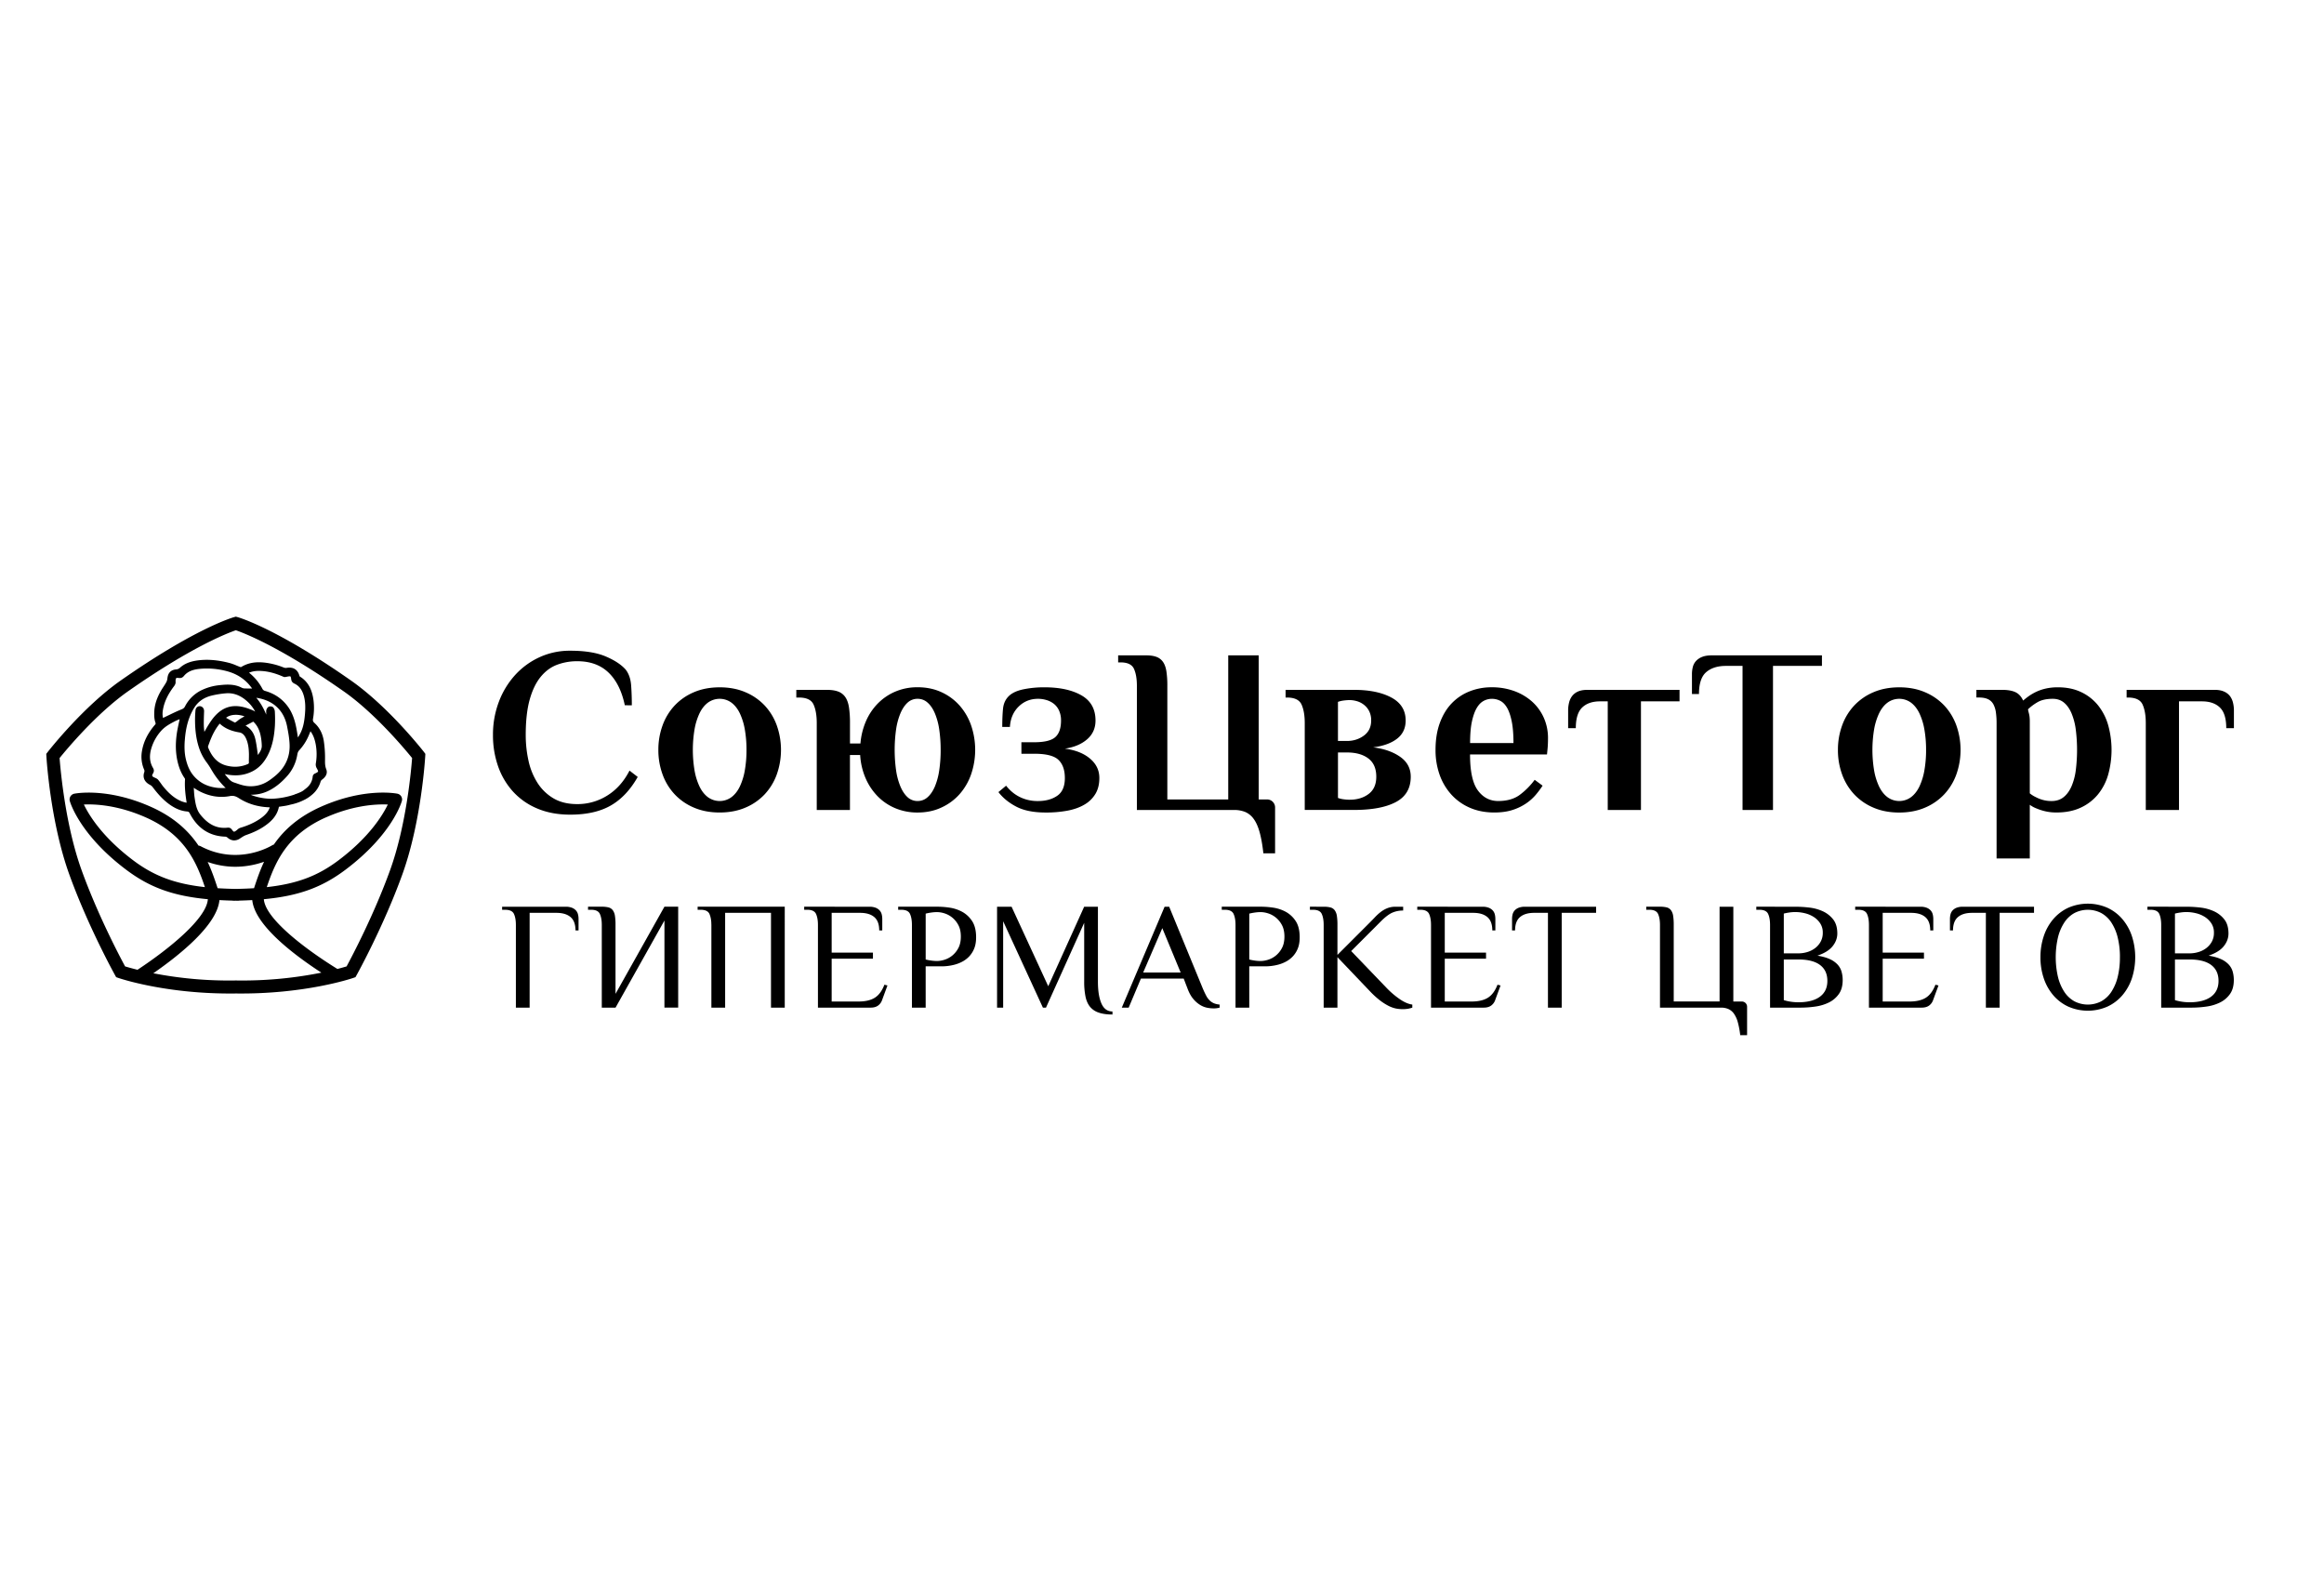 <svg id="Слой_1" data-name="Слой 1" xmlns="http://www.w3.org/2000/svg" viewBox="0 0 3968.5 2711.06"><defs><style>.cls-1{fill:#000;}</style></defs><path class="cls-1" d="M1066.93,1204.13q-7.61-36.39-27.8-55.79t-53.38-19.4a97.14,97.14,0,0,0-34.4,6q-16,6-28,20.6t-18.8,38.79q-6.79,24.2-6.8,60.59a201.28,201.28,0,0,0,4.8,44.19A115.48,115.48,0,0,0,918,1336.9a81,81,0,0,0,27.19,26.19q16.59,9.81,40.6,9.8a95.41,95.41,0,0,0,51.18-14.6q23.6-14.6,38-42.59l14,10.8q-18.8,33.2-46,48.79t-69.18,15.6q-31.61,0-56.19-10.4a116.6,116.6,0,0,1-41.39-28.8,125.4,125.4,0,0,1-25.6-43.19,159.2,159.2,0,0,1-8.79-53.58,157.49,157.49,0,0,1,10-56.59,142.69,142.69,0,0,1,27.6-45.59,128.87,128.87,0,0,1,41.79-30.6A123.71,123.71,0,0,1,973.75,1111q37.57,0,60.58,9.79t34.2,22.6q8,10.41,9.2,26.79t1.19,34Z"/><path class="cls-1" d="M1124.22,1280.36a120.69,120.69,0,0,1,7.2-41.88,98.63,98.63,0,0,1,20.72-34,96.59,96.59,0,0,1,32.94-22.68q19.41-8.28,43.84-8.29t43.85,8.29a96.78,96.78,0,0,1,32.94,22.68,98.78,98.78,0,0,1,20.72,34,125.43,125.43,0,0,1,0,83.77,98.87,98.87,0,0,1-20.72,34,96.64,96.64,0,0,1-32.94,22.68q-19.43,8.28-43.85,8.29t-43.84-8.29a96.45,96.45,0,0,1-32.94-22.68,98.72,98.72,0,0,1-20.72-34A120.7,120.7,0,0,1,1124.22,1280.36Zm150.51,0a199.24,199.24,0,0,0-2.83-34.68,107.91,107.91,0,0,0-8.51-27.7q-5.67-11.77-14.4-18.33a34.07,34.07,0,0,0-40.14,0q-8.73,6.55-14.39,18.33a106.74,106.74,0,0,0-8.51,27.7,213.22,213.22,0,0,0,0,69.37,106.62,106.62,0,0,0,8.51,27.7q5.65,11.77,14.39,18.32a34,34,0,0,0,40.14,0q8.73-6.54,14.4-18.32a107.79,107.79,0,0,0,8.51-27.7A199.27,199.27,0,0,0,1274.73,1280.36Z"/><path class="cls-1" d="M1567,1387.25a97,97,0,0,1-38.39-7.42,91.25,91.25,0,0,1-30.33-20.72,101.67,101.67,0,0,1-20.5-31.19,116.62,116.62,0,0,1-8.94-38.83h-17.45v93.8H1394.7V1234.56q0-19.63-5.45-31.63t-25.09-12h-4.36v-13.09h52.35q11.34,0,19,2.84a25.27,25.27,0,0,1,12.21,9.38q4.59,6.54,6.33,17.45a175.8,175.8,0,0,1,1.75,27v34.9h17.88a119.22,119.22,0,0,1,9.38-38,99.84,99.84,0,0,1,20.29-30.32,93.12,93.12,0,0,1,29.88-20.29,95.7,95.7,0,0,1,38.18-7.41q22.24,0,40.35,8.29a93.16,93.16,0,0,1,31,22.68,101.66,101.66,0,0,1,19.85,34,129.16,129.16,0,0,1,0,83.77,101.76,101.76,0,0,1-19.85,34,93,93,0,0,1-31,22.68Q1589.28,1387.24,1567,1387.25Zm39.26-106.89a233.37,233.37,0,0,0-2.4-34.68,114.54,114.54,0,0,0-7.41-27.7q-5-11.77-12.44-18.33a25,25,0,0,0-17-6.54,24.75,24.75,0,0,0-17.24,6.54q-7.18,6.55-12.21,18.33a114.07,114.07,0,0,0-7.42,27.7,251.84,251.84,0,0,0,0,69.37,114,114,0,0,0,7.42,27.7q5,11.77,12.21,18.32a24.71,24.71,0,0,0,17.24,6.55,25,25,0,0,0,17-6.55q7.41-6.54,12.44-18.32a114.41,114.41,0,0,0,7.41-27.7A233.42,233.42,0,0,0,1606.29,1280.36Z"/><path class="cls-1" d="M1744.15,1267.28H1766q26.18,0,36-8.73t9.82-28.36a40.27,40.27,0,0,0-3.27-16.79,31,31,0,0,0-8.73-11.56,37.47,37.47,0,0,0-12.65-6.55,50.29,50.29,0,0,0-14.62-2.18q-19.62,0-33.15,13.31t-14.84,34.68h-13.08q0-18.31,1.3-31.19t9.6-21.16q8.28-8.28,24.87-11.78a175.63,175.63,0,0,1,36.21-3.49q39.27,0,63.26,13.74t24,43q0,19.63-14.39,32.07t-38,15.92q27,3.49,43,17t15.93,33.15q0,15.7-6.55,26.83a52,52,0,0,1-18.54,18.33q-12,7.2-28.79,10.47a198.41,198.41,0,0,1-37.74,3.27q-31,0-50.17-10t-30.54-24.87l13.09-10.91a78.3,78.3,0,0,0,7.85,8.51,64.25,64.25,0,0,0,11.35,8.51,66.85,66.85,0,0,0,15.27,6.54,69.69,69.69,0,0,0,20.06,2.62q19.63,0,32.72-8.94t13.09-30.33q0-20.49-10.9-31T1766,1286.91h-21.81Z"/><path class="cls-1" d="M1941.37,1170.93q0-18-5-29t-23-11h-4v-12h48q10.39,0,17.4,2.6a23.24,23.24,0,0,1,11.19,8.6q4.2,6,5.8,16a161.63,161.63,0,0,1,1.6,24.79v194h104v-246h52v246h14a13.67,13.67,0,0,1,14,14v78h-20q-2.4-21.6-6.4-36t-10.2-22.8a34.41,34.41,0,0,0-14.4-11.79,49.17,49.17,0,0,0-19-3.4h-166Z"/><path class="cls-1" d="M2228,1234.56q0-19.63-5.45-31.63t-25.09-12h-2.18v-13.09H2312.2q39.27,0,63.7,13.09t24.43,39.26q0,19.63-14.62,31T2344.92,1276q27.91,3.49,46,16.14t18.1,34q0,29.68-25.3,43.19t-71.55,13.53H2228Zm76.35-39.27a82.69,82.69,0,0,0-9.16.66,45.6,45.6,0,0,0-10.47,2.4v66.75H2300q16.58,0,29-9.17t12.43-25.74a34.79,34.79,0,0,0-3.27-15.7,32.19,32.19,0,0,0-8.73-10.91,35.3,35.3,0,0,0-12-6.32A45.38,45.38,0,0,0,2304.35,1195.29Zm0,170.15q19.64,0,32.72-9.82t13.09-29.45q0-20.94-13.53-31.19T2300,1284.73h-15.26v77.65a45.09,45.09,0,0,0,10.47,2.4A82.69,82.69,0,0,0,2304.35,1365.44Z"/><path class="cls-1" d="M2558.25,1367.62q22.68,0,36.86-10.47a122.72,122.72,0,0,0,25.53-25.74l13.52,10a156.94,156.94,0,0,1-11.56,15.49,82.12,82.12,0,0,1-16.58,14.83,89.48,89.48,0,0,1-23.12,11.13q-13.32,4.35-31.19,4.36-23.13,0-41.67-8.07a91.56,91.56,0,0,1-31.63-22.47,99.86,99.86,0,0,1-20.07-33.81,125,125,0,0,1-7-42.54q0-26.17,7.42-46.24t20.29-33.37a86.06,86.06,0,0,1,30.32-20.29,101.3,101.3,0,0,1,38-7,110.8,110.8,0,0,1,38,6.32,93.64,93.64,0,0,1,30.32,17.67,81.85,81.85,0,0,1,20.29,27.49,84.71,84.71,0,0,1,7.41,35.77q0,4.82-.22,9.82c-.15,3.35-.36,6.32-.65,8.94-.29,3.21-.59,6.11-.87,8.73H2510.26q0,43.18,13.31,61.29T2558.25,1367.62Zm26.18-99q0-21.81-2.84-36.21t-7.63-23.13q-4.82-8.71-11.57-12.43a30.82,30.82,0,0,0-15-3.71,29.1,29.1,0,0,0-14.18,3.71q-6.76,3.71-11.77,12.43t-8.08,23.13q-3,14.38-3,36.21Z"/><path class="cls-1" d="M2732.32,1197.47q-19.64,0-30.54,10.47t-10.91,35.34h-13.09v-30.54a54.59,54.59,0,0,1,1.53-12.87,31.11,31.11,0,0,1,5-11.12,25.5,25.5,0,0,1,9.81-7.86q6.33-3,16.36-3.05H2868v19.63h-65.88v185.42H2745.4V1197.47Z"/><path class="cls-1" d="M3111.18,1118.94v18H3027.6v246h-52v-246h-28.4q-21.2,0-33.59,10.6t-12.4,37.39h-12v-34a49.79,49.79,0,0,1,1.4-11.8,24,24,0,0,1,5.19-10.2,27.91,27.91,0,0,1,10.4-7.2q6.6-2.79,17-2.8Z"/><path class="cls-1" d="M3138.48,1280.36a120.69,120.69,0,0,1,7.2-41.88,98.63,98.63,0,0,1,20.72-34,96.59,96.59,0,0,1,32.94-22.68q19.41-8.28,43.85-8.29t43.84,8.29a96.78,96.78,0,0,1,32.94,22.68,98.78,98.78,0,0,1,20.72,34,125.43,125.43,0,0,1,0,83.77,98.87,98.87,0,0,1-20.72,34A96.64,96.64,0,0,1,3287,1379q-19.41,8.28-43.84,8.29t-43.85-8.29a96.45,96.45,0,0,1-32.94-22.68,98.72,98.72,0,0,1-20.72-34A120.7,120.7,0,0,1,3138.48,1280.36Zm150.51,0a198.27,198.27,0,0,0-2.83-34.68,107.52,107.52,0,0,0-8.51-27.7q-5.67-11.77-14.4-18.33a34.05,34.05,0,0,0-40.13,0q-8.73,6.55-14.4,18.33a107.13,107.13,0,0,0-8.51,27.7,214,214,0,0,0,0,69.37,107,107,0,0,0,8.51,27.7q5.67,11.77,14.4,18.32a34,34,0,0,0,40.13,0q8.73-6.54,14.4-18.32a107.4,107.4,0,0,0,8.51-27.7A198.3,198.3,0,0,0,3289,1280.36Z"/><path class="cls-1" d="M3514.1,1173.48q22.68,0,39.92,8.29a82.06,82.06,0,0,1,28.8,22.68,96.47,96.47,0,0,1,17.23,34,157.54,157.54,0,0,1,0,83.77,94.5,94.5,0,0,1-17.45,34,83,83,0,0,1-29.45,22.68q-17.67,8.28-41.23,8.29a83.7,83.7,0,0,1-19.19-2,89.11,89.11,0,0,1-14.4-4.58,48.75,48.75,0,0,1-12.22-6.55v91.62H3409.4V1234.56a133.61,133.61,0,0,0-1.09-17.67,42.73,42.73,0,0,0-4.15-14,20.25,20.25,0,0,0-9.16-9q-6.11-3-15.7-3h-4.37v-13.09h43.19q14.84,0,23.34,3.93t13.31,14.39q3.93-3.48,9.38-7.41a85.13,85.13,0,0,1,12.65-7.42,79.64,79.64,0,0,1,16.58-5.67A91.77,91.77,0,0,1,3514.1,1173.48Zm-8.72,19.63q-16.59,0-26.61,6.11a84.08,84.08,0,0,0-15.71,11.78,44.43,44.43,0,0,0,1.31,6.11,44.5,44.5,0,0,1,1.31,6.54,70.38,70.38,0,0,1,.43,8.29v122.59a48.41,48.41,0,0,0,10.47,6.54,57.72,57.72,0,0,0,11.56,4.59,54.29,54.29,0,0,0,15.06,2q12.21,0,20.5-6.55t13.53-18.32a102.56,102.56,0,0,0,7.41-27.7,277,277,0,0,0,0-69.37,108.73,108.73,0,0,0-7.2-27.7q-5-11.77-12.87-18.33T3505.38,1193.11Z"/><path class="cls-1" d="M3664.18,1234.56q0-19.63-5.46-31.63t-25.08-12h-2.19v-13.09H3782q9.59,0,16.14,3.05a25.34,25.34,0,0,1,10,7.86,31.11,31.11,0,0,1,5,11.12,54.59,54.59,0,0,1,1.53,12.87v30.54H3801.6q0-24.87-10.91-35.34t-30.54-10.47h-39.26v185.42h-56.71Z"/><path class="cls-1" d="M880.93,1579.43q0-11.75-3.27-18.92t-15-7.18h-5.22v-5.22H965.76a28.83,28.83,0,0,1,11.09,1.82,18.28,18.28,0,0,1,6.79,4.7,15.75,15.75,0,0,1,3.39,6.66,32.63,32.63,0,0,1,.91,7.7v19.58h-5.22q0-15.66-8.48-22.84t-24.14-7.18H904.42v161.83H880.93Z"/><path class="cls-1" d="M1134.63,1571.6l-83.52,148.78h-23.49v-141q0-11.75-3.27-18.92t-15-7.18h-5.22v-5.22h23.5a46.62,46.62,0,0,1,11.35,1.17,13.17,13.17,0,0,1,7.31,4.7,21.43,21.43,0,0,1,3.78,9.66,96.71,96.71,0,0,1,1,15.79v117.46l83.52-148.78h23.49v172.27h-23.49Z"/><path class="cls-1" d="M1340.05,1720.38h-23.49V1558.55h-78.31v161.83h-23.49v-141q0-11.75-3.26-18.92t-15-7.18h-5.22v-5.22h148.78Z"/><path class="cls-1" d="M1484.39,1548.11a28.85,28.85,0,0,1,11.1,1.82,18.16,18.16,0,0,1,6.78,4.7,15.88,15.88,0,0,1,3.4,6.66,33.16,33.16,0,0,1,.91,7.7v19.58h-5.22q0-15.66-8.48-22.84t-24.15-7.18h-48.55v67.86h70.48v10.44h-70.48v73.09h45.68q17.75,0,28.06-6.53t16.31-22.18l5.22,1.3-9.13,24.8a19.38,19.38,0,0,1-6.92,9.53q-4.83,3.53-12.66,3.52h-90v-141q0-11.75-3.26-18.92t-15-7.18h-5.22v-5.22Z"/><path class="cls-1" d="M1580.71,1720.38h-23.49v-141q0-11.75-3.27-18.92t-15-7.18h-5.22v-5.22h67.87a144.76,144.76,0,0,1,19.58,1.56,65.33,65.33,0,0,1,21.4,6.92,47.34,47.34,0,0,1,17.23,15.79q7,10.45,7,27.93,0,11.24-3.26,19.19a42.84,42.84,0,0,1-8.48,13.44,45.43,45.43,0,0,1-11.62,8.87,59.6,59.6,0,0,1-12.79,5.09,83.49,83.49,0,0,1-12,2.35,82.49,82.49,0,0,1-9.27.66h-28.71Zm19.57-79.61a43.13,43.13,0,0,0,12.4-2.09,39.51,39.51,0,0,0,13.18-7,41.17,41.17,0,0,0,10.58-12.92q4.3-7.95,4.3-19.7t-4.3-19.71a41.28,41.28,0,0,0-10.58-12.92,39.88,39.88,0,0,0-13.18-7.05,43.48,43.48,0,0,0-12.4-2.09,71.65,71.65,0,0,0-10.31.79,84.45,84.45,0,0,0-9.26,1.82v78.31A84.26,84.26,0,0,0,1590,1640,71.59,71.59,0,0,0,1600.28,1640.77Z"/><path class="cls-1" d="M1899.67,1732.13q-14.1,0-23.49-3.27a32,32,0,0,1-14.88-10q-5.49-6.78-7.7-17.48a126.22,126.22,0,0,1-2.22-25.32v-100.5l-65.25,144.87h-5.22L1713,1572.9v147.48H1702.6V1548.11h24.8L1790,1683.84l61.34-135.73h23.49V1676q0,23.74,6,37.32t18.79,13.58Z"/><path class="cls-1" d="M2082.64,1720.38a37.22,37.22,0,0,1-10.44,1.3,60.43,60.43,0,0,1-10.31-1,37.21,37.21,0,0,1-12-4.57,47.27,47.27,0,0,1-12-10.31q-5.88-6.78-10.05-18l-6.53-17h-73.08l-20.88,49.59h-11.75l73.09-172.27h7.83l57.42,139.64q3.14,7.32,5.87,12.4a31,31,0,0,0,6.14,8.22,23.66,23.66,0,0,0,7.31,4.7,33.94,33.94,0,0,0,9.39,2.09Zm-130.51-60h63.95l-31.32-75.7Z"/><path class="cls-1" d="M2133.28,1720.38h-23.49v-141q0-11.75-3.27-18.92t-15-7.18h-5.22v-5.22h67.86a144.76,144.76,0,0,1,19.58,1.56,65.33,65.33,0,0,1,21.4,6.92,47.34,47.34,0,0,1,17.23,15.79q7,10.45,7,27.93,0,11.24-3.26,19.19a42.84,42.84,0,0,1-8.48,13.44,45.43,45.43,0,0,1-11.62,8.87,59.8,59.8,0,0,1-12.79,5.09,83.49,83.49,0,0,1-12,2.35,82.34,82.34,0,0,1-9.27.66h-28.71Zm19.57-79.61a43.13,43.13,0,0,0,12.4-2.09,39.51,39.51,0,0,0,13.18-7,41.17,41.17,0,0,0,10.58-12.92q4.3-7.95,4.3-19.7t-4.3-19.71a41.28,41.28,0,0,0-10.58-12.92,39.88,39.88,0,0,0-13.18-7.05,43.48,43.48,0,0,0-12.4-2.09,71.65,71.65,0,0,0-10.31.79,84.45,84.45,0,0,0-9.26,1.82v78.31a84.26,84.26,0,0,0,9.26,1.83A71.59,71.59,0,0,0,2152.85,1640.77Z"/><path class="cls-1" d="M2260.39,1548.11a46.71,46.71,0,0,1,11.36,1.17,13.11,13.11,0,0,1,7.3,4.7,21.43,21.43,0,0,1,3.79,9.66,98,98,0,0,1,1,15.79v50.9l54.82-54.82q5-5,9.52-9.78a83.35,83.35,0,0,1,9.66-8.75,47.29,47.29,0,0,1,11.22-6.39,37.1,37.1,0,0,1,14-2.48h13v6.52a44.81,44.81,0,0,0-18.92,3.79q-8.22,3.78-18.93,14.48l-50.9,50.9,60,62.47a145.65,145.65,0,0,0,22.58,19.39q11.87,8.21,21.79,9.5v5.22a48,48,0,0,1-6.92,1.83,54.24,54.24,0,0,1-10,.78,58.13,58.13,0,0,1-11.36-1.17,50.63,50.63,0,0,1-12.79-4.7,96.53,96.53,0,0,1-14.75-9.53,150.68,150.68,0,0,1-17.22-15.92l-54.82-57.43v86.14h-23.49v-141q0-11.75-3.26-18.92t-15-7.18h-5.22v-5.22Z"/><path class="cls-1" d="M2531.32,1548.11a28.85,28.85,0,0,1,11.1,1.82,18.16,18.16,0,0,1,6.78,4.7,15.88,15.88,0,0,1,3.4,6.66,33.16,33.16,0,0,1,.91,7.7v19.58h-5.22q0-15.66-8.48-22.84t-24.15-7.18h-48.55v67.86h70.48v10.44h-70.48v73.09h45.68q17.74,0,28.06-6.53t16.31-22.18l5.23,1.3-9.14,24.8a19.38,19.38,0,0,1-6.92,9.53q-4.83,3.53-12.66,3.52h-90.05v-141q0-11.75-3.26-18.92t-15-7.18h-5.22v-5.22Z"/><path class="cls-1" d="M2725.52,1548.11v10.44h-58.73v161.83H2643.3V1558.55h-23.49q-15.66,0-24.15,7.18t-8.48,22.84H2582V1569a32.63,32.63,0,0,1,.91-7.7,15.66,15.66,0,0,1,3.4-6.66,18.16,18.16,0,0,1,6.78-4.7,28.88,28.88,0,0,1,11.1-1.82Z"/><path class="cls-1" d="M2834.62,1720.38v-141q0-11.75-3.26-18.92t-15-7.18h-5.22v-5.22h23.49a46.65,46.65,0,0,1,11.36,1.17,13.17,13.17,0,0,1,7.31,4.7,21.54,21.54,0,0,1,3.78,9.66,96.71,96.71,0,0,1,1,15.79v130.51h78.3V1548.11h23.49v161.83h14.36a8.92,8.92,0,0,1,9.13,9.14v48.28h-11.74a141.42,141.42,0,0,0-4.18-22.31,45.89,45.89,0,0,0-6.65-14.49,23.33,23.33,0,0,0-9.53-7.83,30.79,30.79,0,0,0-12.27-2.35Z"/><path class="cls-1" d="M3066.93,1548.11a199.46,199.46,0,0,1,22.58,1.43,76.07,76.07,0,0,1,23,6.27,47.87,47.87,0,0,1,17.75,13.83q7.17,9,7.17,24.15,0,11.74-8.09,21.79t-25.84,16.05q12.78,2.1,21,5.88a41.14,41.14,0,0,1,13.18,9.13,29.78,29.78,0,0,1,6.92,12.14,52.4,52.4,0,0,1,2,14.62q0,14.61-6.66,23.88a45.2,45.2,0,0,1-17,14.36,76.16,76.16,0,0,1-23.1,6.91,176.85,176.85,0,0,1-25.06,1.83h-52.2v-141q0-11.75-3.27-18.92t-15-7.18h-5.22v-5.22Zm3.91,79.61a53.12,53.12,0,0,0,15.27-2.22,41.65,41.65,0,0,0,13.32-6.66,35,35,0,0,0,9.52-11,31,31,0,0,0,3.66-15.4,28.27,28.27,0,0,0-4.44-16,37.47,37.47,0,0,0-11.22-11,49.1,49.1,0,0,0-15.14-6.27,67.78,67.78,0,0,0-26.5-1.17,84,84,0,0,0-9.26,1.82v67.87Zm-24.79,10.44v69.43a82.47,82.47,0,0,0,12.39,2.74,87.62,87.62,0,0,0,12.4.91q23.76,0,36.68-9.39t12.92-27.15q0-17.75-12.53-27.14t-37.07-9.4Z"/><path class="cls-1" d="M3279.14,1548.11a28.83,28.83,0,0,1,11.09,1.82,18.28,18.28,0,0,1,6.79,4.7,15.75,15.75,0,0,1,3.39,6.66,32.63,32.63,0,0,1,.91,7.7v19.58h-5.22q0-15.66-8.48-22.84t-24.15-7.18h-48.55v67.86h70.48v10.44h-70.48v73.09h45.68q17.74,0,28.06-6.53t16.32-22.18l5.22,1.3-9.14,24.8a19.32,19.32,0,0,1-6.92,9.53q-4.83,3.53-12.66,3.52h-90.05v-141q0-11.75-3.26-18.92t-15-7.18h-5.22v-5.22Z"/><path class="cls-1" d="M3473.33,1548.11v10.44H3414.6v161.83h-23.49V1558.55h-23.49q-15.66,0-24.14,7.18t-8.49,22.84h-5.22V1569a32.12,32.12,0,0,1,.92-7.7,15.53,15.53,0,0,1,3.39-6.66,18.16,18.16,0,0,1,6.78-4.7,28.88,28.88,0,0,1,11.1-1.82Z"/><path class="cls-1" d="M3484.3,1634.24a111.37,111.37,0,0,1,5.61-35.76,87.05,87.05,0,0,1,16.18-29.1,75.28,75.28,0,0,1,25.58-19.45,83.42,83.42,0,0,1,67.08,0,75.19,75.19,0,0,1,25.58,19.45,87.25,87.25,0,0,1,16.19,29.1,117.19,117.19,0,0,1,0,71.65,87.36,87.36,0,0,1-16.19,29,75.16,75.16,0,0,1-25.58,19.44,83.31,83.31,0,0,1-67.08,0,75.26,75.26,0,0,1-25.58-19.44,87.17,87.17,0,0,1-16.18-29A110.94,110.94,0,0,1,3484.3,1634.24Zm135.73,0a137.5,137.5,0,0,0-3.79-33.54,81.84,81.84,0,0,0-10.83-25.58,49.24,49.24,0,0,0-17.23-16.18,49.83,49.83,0,0,0-45.94,0,49.21,49.21,0,0,0-17.22,16.18,81.85,81.85,0,0,0-10.84,25.58,150.73,150.73,0,0,0,0,67.09,81.69,81.69,0,0,0,10.84,25.57,49.15,49.15,0,0,0,17.22,16.19,49.83,49.83,0,0,0,45.94,0,49.18,49.18,0,0,0,17.23-16.19,81.68,81.68,0,0,0,10.83-25.57A137.52,137.52,0,0,0,3620,1634.24Z"/><path class="cls-1" d="M3734.87,1548.11a199.18,199.18,0,0,1,22.58,1.43,76,76,0,0,1,23,6.27,47.79,47.79,0,0,1,17.75,13.83q7.18,9,7.18,24.15,0,11.74-8.09,21.79t-25.84,16.05q12.78,2.1,21,5.88a41.26,41.26,0,0,1,13.18,9.13,30,30,0,0,1,6.92,12.14,52.78,52.78,0,0,1,1.95,14.62q0,14.61-6.65,23.88a45.31,45.31,0,0,1-17,14.36,76,76,0,0,1-23.1,6.91,176.82,176.82,0,0,1-25.05,1.83H3690.5v-141q0-11.75-3.26-18.92t-15-7.18H3667v-5.22Zm3.92,79.61a53.12,53.12,0,0,0,15.27-2.22,41.5,41.5,0,0,0,13.31-6.66,34.93,34.93,0,0,0,9.53-11,31.07,31.07,0,0,0,3.65-15.4,28.34,28.34,0,0,0-4.43-16,37.62,37.62,0,0,0-11.23-11,49,49,0,0,0-15.14-6.27,67.73,67.73,0,0,0-26.49-1.17,84.2,84.2,0,0,0-9.27,1.82v67.87Zm-24.8,10.44v69.43a82.6,82.6,0,0,0,12.4,2.74,87.41,87.41,0,0,0,12.4.91q23.74,0,36.67-9.39t12.92-27.15q0-17.75-12.53-27.14t-37.06-9.4Z"/><path class="cls-1" d="M723.9,1283.83c-2.44-3.12-60.42-77-124.46-121.89-127-89-191-107.54-193.7-108.28l-3-.84-3,.84C397.07,1054.4,333,1073,206,1161.94c-64,44.88-122,118.77-124.45,121.89L79,1287.14l.24,4.19c.27,4.55,6.89,112.55,39.19,201.94,32.07,88.74,77.38,170.55,77.84,171.37l2.08,3.73,4,1.39c1.05.36,9.7,3.25,24.55,7a15.25,15.25,0,0,0,1.55.38c31.6,7.86,89.83,19.15,164.22,19.15,3.31,0,6.66,0,10-.06,117,1.48,197-25.32,200.34-26.46l4-1.39,2.08-3.73c.45-.82,45.78-82.63,77.84-171.37,32.3-89.39,38.92-197.39,39.19-201.94l.24-4.19ZM402.89,1674h-.31a677.12,677.12,0,0,1-140.77-12.3c47-32.58,109.09-83.12,112.9-124.92,7.14.41,14.68.68,22.41.89a10.68,10.68,0,0,0,1.3.25l4.3-.11,4.29.11h.16a10.08,10.08,0,0,0,1.24-.25c7.71-.21,15.23-.48,22.36-.89,4.13,42.4,69.84,92.55,118,123.89A685,685,0,0,1,402.89,1674Zm-53-159.37c-52.19-5.74-87.44-19.44-122.23-45.59-52.88-39.73-75.73-77.3-84.45-95.44,18.86-.89,57.81.77,105.75,22C315.24,1425,335.37,1471.37,349.88,1514.59Zm206.61-119c42-18.62,77.12-22.2,97.87-22.2,2.92,0,5.55.07,7.87.18-8.72,18.16-31.57,55.71-84.45,95.44-34.79,26.15-70,39.85-122.22,45.59C470.08,1471.37,490.2,1425,556.49,1395.58ZM371.61,1516.47c-4.67-14.31-9.86-29.53-16.95-44.78a143,143,0,0,0,47,8.19,149.16,149.16,0,0,0,49.26-8.55c-7.19,15.36-12.41,30.72-17.13,45.14-9.75.63-20.16,1-31.1,1.24C391.77,1517.49,381.36,1517.1,371.61,1516.47Zm294.5-30.75c-27.52,76.17-65.05,147.22-74.26,164.26-3.31,1-8.62,2.54-15.69,4.37-57.64-35.61-123.23-86.55-125.62-119.08,60-5.61,99.67-20.48,139.29-50.24,79.49-59.73,95.74-115.06,96.4-117.38a10,10,0,0,0-7.69-12.54c-2.25-.45-56.1-10.69-130.17,22.15-39.14,17.34-63.89,40.28-80.79,64.78a9.7,9.7,0,0,0-2.55,1c-.57.37-57.42,36-122.34,1.81a10.06,10.06,0,0,0-3.7-1.08c-16.92-25.14-41.87-48.76-81.92-66.5-74.08-32.84-127.91-22.6-130.17-22.15a10,10,0,0,0-7.69,12.54c.66,2.32,16.91,57.65,96.39,117.38,39.63,29.77,79.27,44.64,139.33,50.24-2.07,32.25-64.16,83.53-120.1,120.46-9.84-2.43-17.11-4.52-21.21-5.76-9.21-17-46.71-88-74.26-164.25-27.7-76.65-36-170.66-37.61-191.48,12-14.83,63.15-76.29,117.06-114.07,108.15-75.78,170-99.36,183.93-104.11,13.92,4.75,75.76,28.33,183.92,104.11,53.86,37.74,105.07,99.24,117.06,114.07C702.16,1315.05,693.83,1409,666.11,1485.72ZM557.05,1313.19c-2.15-5.42-2.1-10.87-2-16.63,0-1.52,0-3,0-4.58a200.13,200.13,0,0,0-2.06-26.46c-1.95-12.94-7.36-23.44-16.07-31.23-2.34-2.1-3-3.9-2.4-7.13a104.19,104.19,0,0,0,.8-31.71c-2.54-19.28-9.91-32.09-23.19-40.32a1.8,1.8,0,0,1-.67-.8c-2.85-11-10.39-15.9-21.82-14.1a9.8,9.8,0,0,1-4.92-.44,126.12,126.12,0,0,0-32.85-8.5c-16-1.77-28.66.6-39.91,7.5a3.24,3.24,0,0,1-1.94-.07c-2.15-.77-4.28-1.67-6.4-2.55a85.44,85.44,0,0,0-11.5-4.16c-20-5.24-37.93-6.68-54.67-4.42-13,1.74-22.57,5.67-30,12.35a10.73,10.73,0,0,1-6.72,3c-8,.65-13,5-14.46,12.66-.16.83-.3,1.7-.42,2.55a18.82,18.82,0,0,1-1.52,5.9c-1.52,2.92-3.4,5.78-5.2,8.54-1.43,2.17-2.85,4.35-4.15,6.59-7.17,12.36-10.93,23.94-11.49,35.38-.29,5.94-.4,12.84,2.1,19.61a3.64,3.64,0,0,1-.15,2.35c-13,14.77-20.62,30.13-23.21,46.94a54.84,54.84,0,0,0,3.77,30.24,6.61,6.61,0,0,1,.58,4.06c-3.47,9.06-.18,17.07,9,22a14.26,14.26,0,0,1,4.61,3.43c7,9.34,15.74,20,27.06,28.64,11.09,8.4,21.36,12.75,32.3,13.68,2.51.22,3.32,1,4.45,3.17,13.24,25.52,33.64,38.91,60.64,39.79a6.18,6.18,0,0,1,3.58,1.4c3.71,3.33,7.65,5,11.7,5a18,18,0,0,0,9.93-3.3l.7-.46c3.15-2.09,6.4-4.25,9.8-5.43,12.92-4.5,23-9.4,31.64-15.41,9.67-6.71,21.14-16.49,24.28-32.78,1.88-.33,3.78-.6,5.67-.87,2.82-.4,5.63-.81,8.41-1.41,2.28-.51,4.53-1.08,6.62-1.64,1.25-.25,2.61-.54,4.16-.94a89.38,89.38,0,0,0,19.34-7.45l.19.07,1-.69a55.93,55.93,0,0,0,10.24-6.94,44.92,44.92,0,0,0,15.64-23.44,6.68,6.68,0,0,1,2.4-3.05C552.59,1329.07,560.87,1322.84,557.05,1313.19Zm-295.78,7.37c2-3.46,2-6.08-.11-9.65-5.54-9.46-6.5-20.12-2.93-32.59A78.52,78.52,0,0,1,275,1248c6.5-7.39,15-12.07,23.84-16.62,2.38-1.21,4.87-2.24,7.5-3.32l.41-.17c-.41,2-.84,4-1.25,5.9-1.47,6.83-2.86,13.28-3.76,19.89-2.19,16.12-1.88,30.56.94,44.14,2.57,12.4,6.76,22.57,12.79,31.1a3.46,3.46,0,0,1,.48,2c-.89,13.41.79,26.72,2.73,39.11a2.83,2.83,0,0,1,0,.5l-1-.22a47.26,47.26,0,0,1-6.62-1.79c-14.11-5.31-24.3-16-31.61-24.73-1.6-1.91-3.06-3.94-4.52-6s-3.13-4.33-4.84-6.36c-1.56-1.86-3.94-2.88-5.86-3.7-2.55-1.09-3.94-2.09-4.26-3.07S260.16,1322.47,261.27,1320.56Zm38.51-157.38,0-.63c.11-1.83.33-4,1.13-4.7a3.45,3.45,0,0,1,2.15-.47,21.46,21.46,0,0,1,2.4.17c3.69.44,6.19-.52,8.68-3.54,5.92-7.16,14.4-10.9,27.47-12.09a130.93,130.93,0,0,1,46.36,4.17c18.12,4.94,32.05,14.58,42.51,29.4l-1.71,0c-4.23,0-8.19.07-12.12-.15a14.21,14.21,0,0,1-4.82-1.66l-.9-.42c-11.87-5.47-24.33-4.71-36.08-3.43a91,91,0,0,0-28.87,7.72,62.22,62.22,0,0,0-30.05,28.5c-1.49,2.91-3.31,4.06-6.35,5.27-7.25,2.9-14.4,6.35-21.3,9.7-2.49,1.21-5,2.41-7.47,3.59a23.92,23.92,0,0,0-2.31,1.31c-1.48-5.28-.91-10.43-.19-14.46,2.34-13.16,8.2-25.64,18.45-39.29C298.56,1169.85,300.39,1167,299.78,1163.18Zm169.57,162c-7.36,6-13.83,10.64-21.42,13.56a54.45,54.45,0,0,1-33.19,2c-3.57-.85-7.15-2.08-10.62-3.27-1.55-.53-3.09-1.06-4.65-1.57-5.22-1.68-8.6-5.71-12.18-10l-1.18-1.41c-.8-.93-1.54-1.89-2.33-2.94,17.73,4.08,33.31,2.54,47.54-4.78,10.72-5.52,19.1-14.25,25.64-26.71,9.24-17.61,11.53-36.56,12.48-51.1a223.53,223.53,0,0,0-.08-23.45,12.68,12.68,0,0,0-2.9-7.82c-1.72-1.89-6.16-2.07-8.07-.78a9.53,9.53,0,0,0-3.84,7.14c0,2,0,4,.11,6.07-4.81-11.59-10.27-20.85-17-28.77.83.12,1.65.26,2.47.4,15,2.69,26.63,8.66,35.5,18.25,7.31,7.91,12.2,18,14.56,30,2.09,10.62,4,21,4.35,31.5C495.29,1292.86,486.81,1310.94,469.35,1325.19Zm-29-36.19c-.23-1.65-.44-3.29-.66-4.93-1-7.32-2-14.91-3.69-22.2-2.42-10.49-7.91-18-16.73-22.94l13.2-6.85c6,5.54,10,12.79,12.2,22.15a95.66,95.66,0,0,1,2.33,18.44C447.32,1279.06,444,1283.9,440.39,1289Zm-15.27-.12c0,1.92,0,3.83-.05,5.75-.06,2.38-.11,4.75,0,7.11,0,1.48-.44,2.17-2,2.85-11.66,5-23.52,5.85-36.25,2.56-14.5-3.74-24.51-13.66-31.49-31.25-.39-1,.5-3.25,1.15-4.91l.57-1.52c5.14-14.39,10.92-25.2,18.18-34,8.41,7.87,19.09,12.64,33.42,15,4.9.79,8.64,4.13,11.43,10.21C424.25,1269.8,425,1279.63,425.12,1288.88ZM386,1225.53c8-6.46,21.21-6.17,31.54-2.46-2.59,1.44-5.11,2.84-7.54,4.38a43.46,43.46,0,0,0-4.05,3c-1,.82-2,1.65-3.15,2.38-.75.52-1.59.84-1.53.94C395.83,1231.08,390.49,1228.06,386,1225.53Zm134.87-7.28c-1.05,12.33-2.66,22.47-7.09,31.93a67.37,67.37,0,0,1-5.06,8.91l-.22-1.4c-.73-4.75-1.47-9.51-2.38-14.23-2-10.49-5.42-24-13.72-35.94-9.6-13.75-23-23.13-39.72-27.86a7,7,0,0,1-4.79-4,87.05,87.05,0,0,0-22.63-27.14c6.15-2.52,12.85-3.46,21.29-2.91,11.88.71,23.81,3.87,37.54,9.94,1.74.77,3.67.32,5.39-.06l1-.22c1.64-.32,4.67-.88,5.46-.32s1.17,3.57,1.34,4.85c.56,4.22,2.68,6,5.71,7.47,7.85,3.72,13.06,10.62,15.92,21.06C521.22,1196.78,521.83,1206.3,520.82,1218.25Zm-205.31,46.1c1.62-23.21,6.83-41.09,16.36-56.28,6.45-10.28,16.22-17.12,29.06-20.33a157,157,0,0,1,24.56-4c14.25-1.23,27.14,4.18,39.44,16.43a65.57,65.57,0,0,1,10.8,14.74,42.17,42.17,0,0,0-8-3.68l-1.7-.65c-26.6-10.33-46.84-4.79-63.63,17.42a171.31,171.31,0,0,0-11.46,18.12c-.65,1.13-1.3,2.27-2,3.4-.43-3.55-.85-7.21-.94-10.83-.16-7,.1-14.17.34-21.1l.11-3.06c.16-4.54-2.37-8-6.26-8.72a6.88,6.88,0,0,0-5.49,1.34,7.74,7.74,0,0,0-2.94,5.51c-.55,5.87-.8,11.77-.76,17.53.14,19.36,2.61,35,7.77,49.34a87.38,87.38,0,0,0,12.73,23.06,127,127,0,0,1,7.3,11.28c.9,1.51,1.8,3,2.72,4.51a143.7,143.7,0,0,0,21.76,27l-1.91,0a86.68,86.68,0,0,1-11.57-.18c-16.45-1.72-29.38-7.87-39.54-18.81-7.26-7.81-12-17.51-15-30.5C315.19,1286.75,314.63,1276.73,315.51,1264.35Zm16.45,81.4a97.47,97.47,0,0,0,8.38,5.08c17.21,8.92,34.87,11.72,52.57,8.3,5.95-1.11,10.18.59,15.1,3.73,14.87,9.52,32.15,14.74,51.32,15.5.45,0,.89.05,1.34.09-2.31,6.75-6.85,12.35-14.45,17.92-9.81,7.19-21.57,12.75-35.93,17a14.56,14.56,0,0,0-5.18,3.3c-.53.45-1.05.89-1.58,1.29-2,1.5-3.39,2.16-4.06,2s-1.78-1.09-3.13-3-3.17-3.89-6.62-3.89a10.56,10.56,0,0,0-1.1.06c-18.1,2-32.94-5.14-46.58-22.36-6.75-8.51-8.25-18.67-9.89-29.74-.54-3.73-.79-7.61-1-11.36-.09-1.47-.18-2.93-.29-4.39a2.11,2.11,0,0,1,0-.25ZM428,1356.87a66,66,0,0,0,29.08-6c11.34-5.23,21.92-13.35,32.33-24.83a71.81,71.81,0,0,0,18.06-36.41c.56-3.21,1.05-6,3.24-8.35a86.57,86.57,0,0,0,15.67-23.67c1.19-2.64,2.28-5.33,3.4-8.07l.44-1,.26.37.32.48c3.9,5.48,6.5,12.1,8.2,20.83a93.87,93.87,0,0,1,.39,32.79,12.37,12.37,0,0,0,1.54,8.67c1.31,2.36,2.48,4.67,2.18,5.6s-2.81,2.24-5.13,3.34a6.29,6.29,0,0,0-4,5.29,28.15,28.15,0,0,1-9.22,18.34c-1.92,1.74-4,3.29-5.95,4.79l-1.24,1c-1.48.89-2.84,1.65-4,2.24-2.46,1.11-4.93,2.11-7.24,3a12.37,12.37,0,0,1-1.58.37l-2,1a137.91,137.91,0,0,1-35.92,7C453.68,1364.41,437.59,1361.07,428,1356.87Z"/></svg>